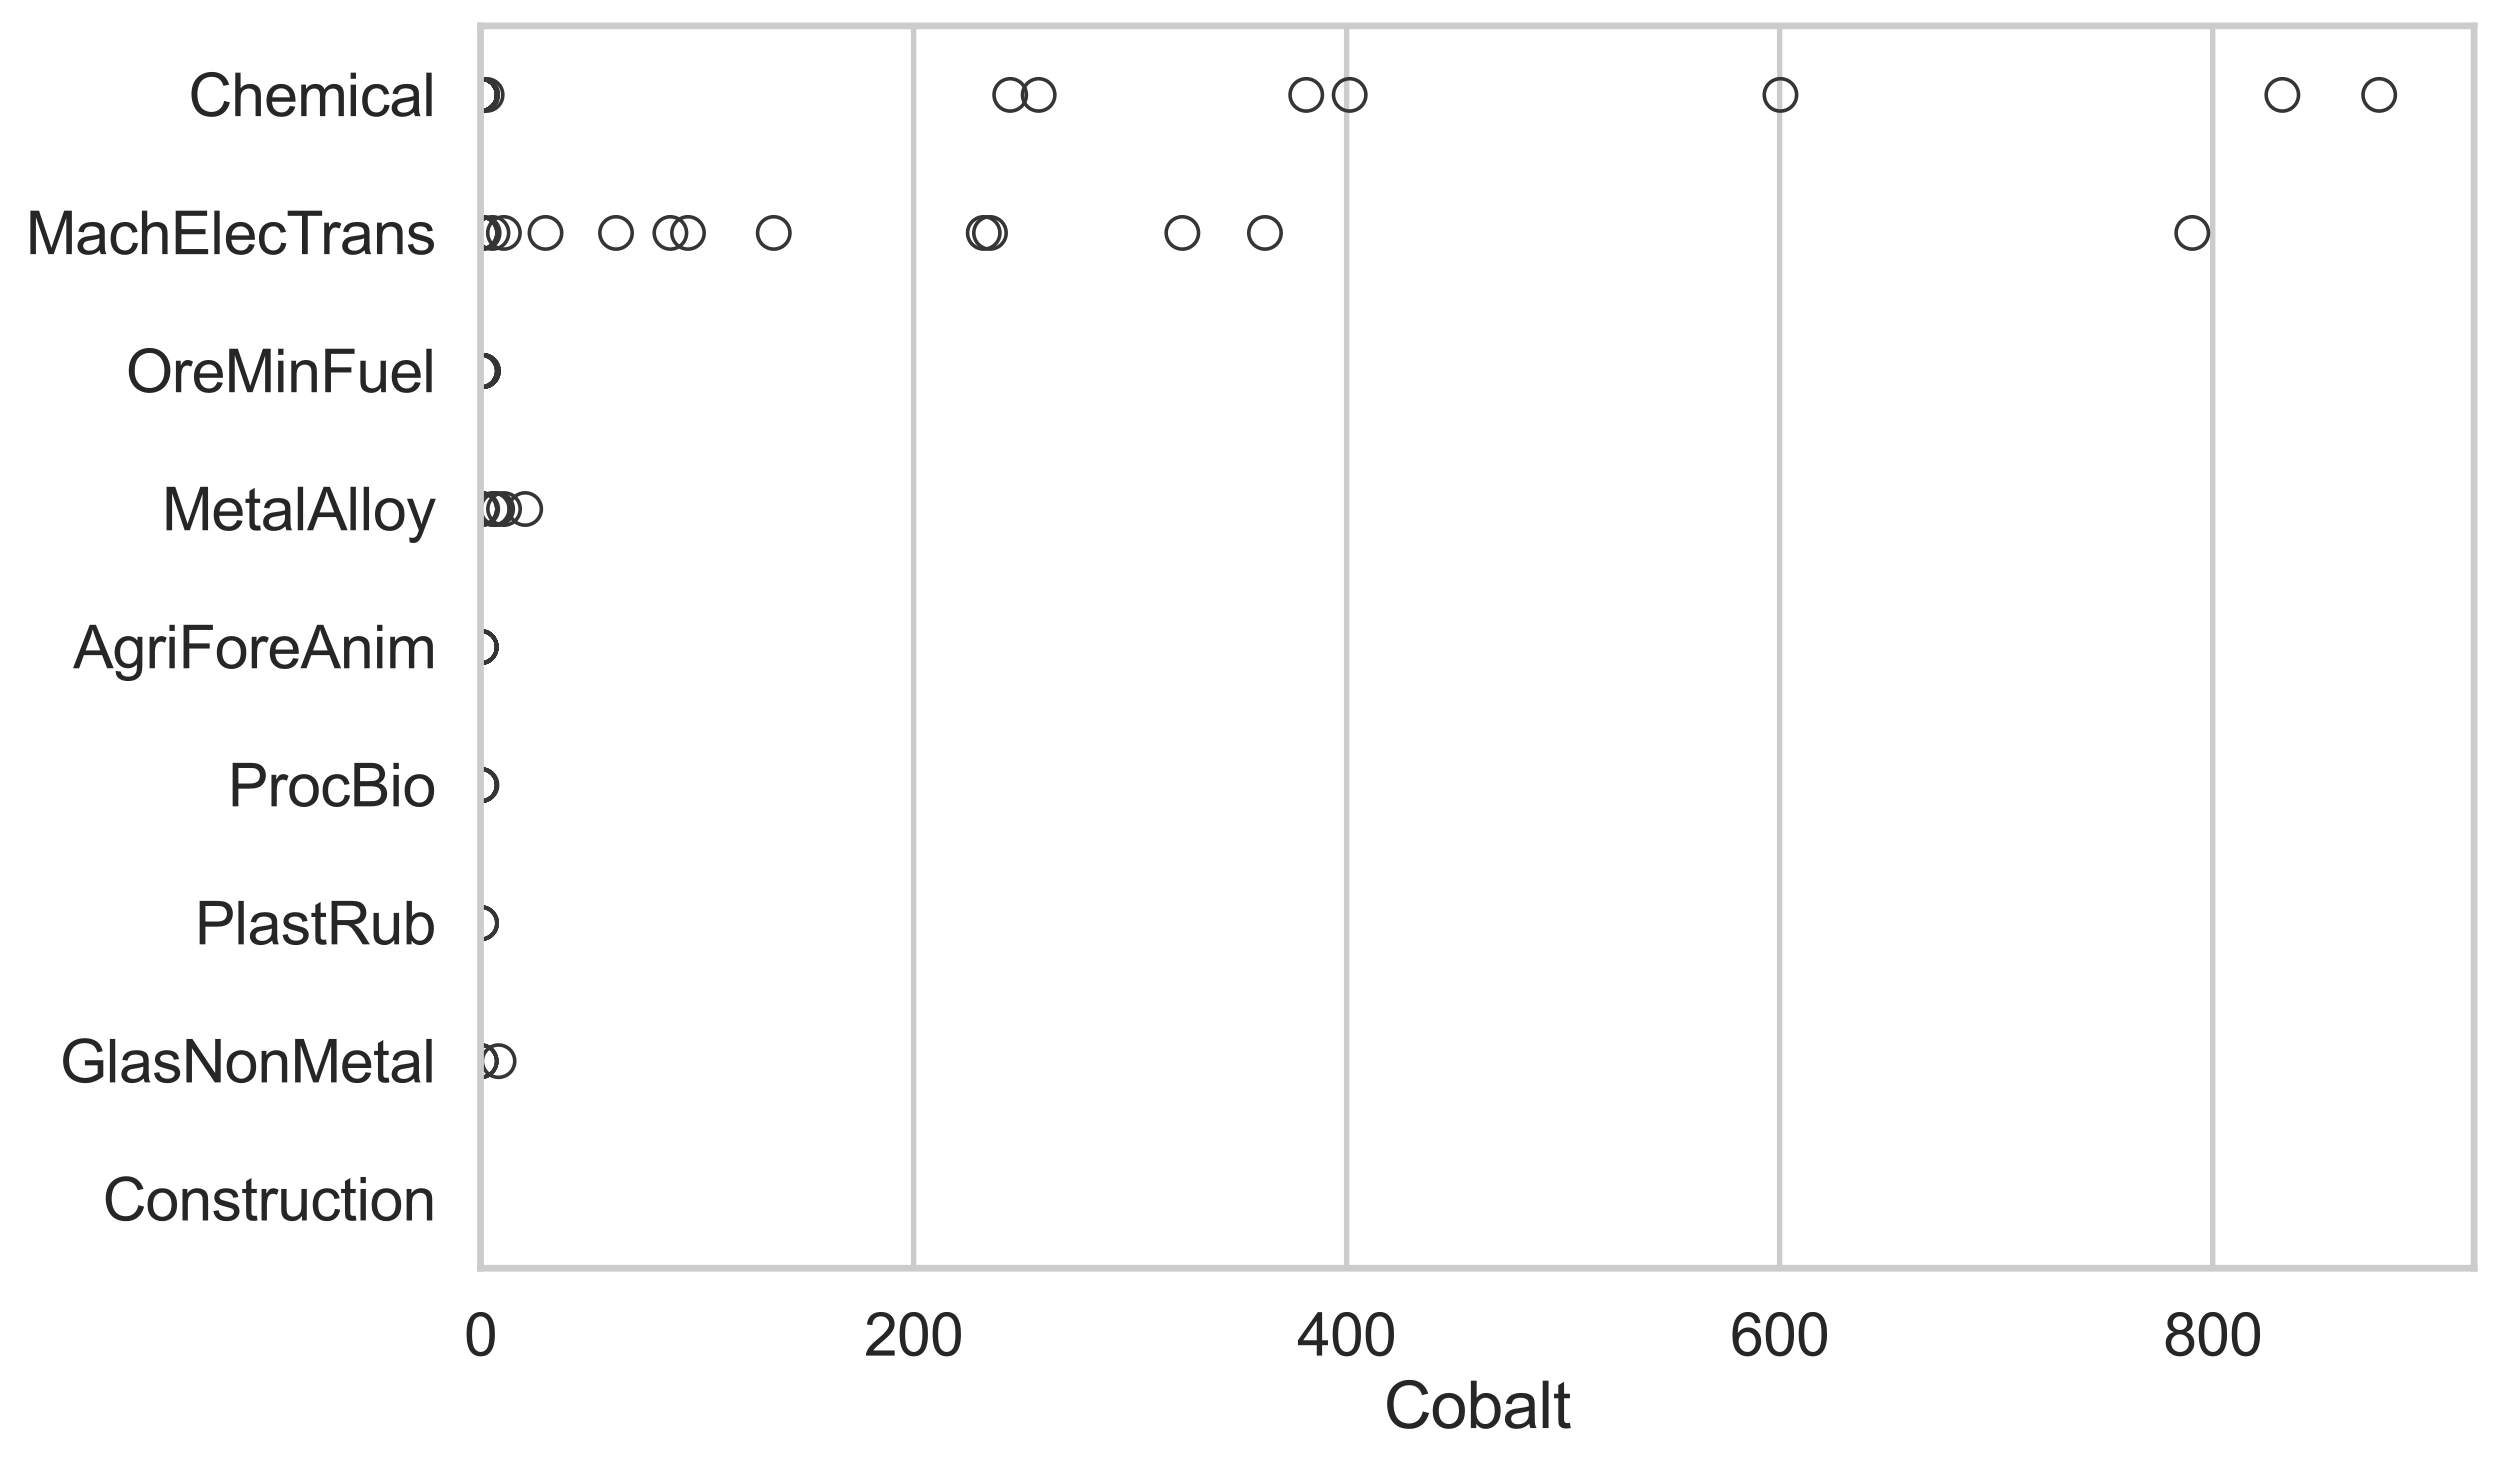 <?xml version="1.0" encoding="utf-8" standalone="no"?>
<!DOCTYPE svg PUBLIC "-//W3C//DTD SVG 1.1//EN"
  "http://www.w3.org/Graphics/SVG/1.1/DTD/svg11.dtd">
<svg xmlns:xlink="http://www.w3.org/1999/xlink" width="695.577pt" height="408.111pt" viewBox="0 0 695.577 408.111" xmlns="http://www.w3.org/2000/svg" version="1.1">
 <defs>
  <style type="text/css">*{stroke-linejoin: round; stroke-linecap: butt}</style>
 </defs>
 <g id="figure_1">
  <g id="patch_1">
   <path d="M 0 408.111 
L 695.577 408.111 
L 695.577 0 
L 0 0 
z
" style="fill: #ffffff"/>
  </g>
  <g id="axes_1">
   <g id="patch_2">
    <path d="M 133.697 352.86 
L 688.377 352.86 
L 688.377 7.2 
L 133.697 7.2 
z
" style="fill: #ffffff"/>
   </g>
   <g id="matplotlib.axis_1">
    <g id="xtick_1">
     <g id="line2d_1">
      <path d="M 133.697 352.86 
L 133.697 7.2 
" clip-path="url(#p682454536f)" style="fill: none; stroke: #cccccc; stroke-width: 1.5; stroke-linecap: round"/>
     </g>
     <g id="text_1">
      <!-- 0 -->
      <g style="fill: #262626" transform="translate(129.109 377.17) scale(0.165 -0.165)">
       <defs>
        <path id="ArialMT-30" d="M 266 2259 
Q 266 3072 433 3567 
Q 600 4063 929 4331 
Q 1259 4600 1759 4600 
Q 2128 4600 2406 4451 
Q 2684 4303 2865 4023 
Q 3047 3744 3150 3342 
Q 3253 2941 3253 2259 
Q 3253 1453 3087 958 
Q 2922 463 2592 192 
Q 2263 -78 1759 -78 
Q 1097 -78 719 397 
Q 266 969 266 2259 
z
M 844 2259 
Q 844 1131 1108 757 
Q 1372 384 1759 384 
Q 2147 384 2411 759 
Q 2675 1134 2675 2259 
Q 2675 3391 2411 3762 
Q 2147 4134 1753 4134 
Q 1366 4134 1134 3806 
Q 844 3388 844 2259 
z
" transform="scale(0.016)"/>
       </defs>
       <use xlink:href="#ArialMT-30"/>
      </g>
     </g>
    </g>
    <g id="xtick_2">
     <g id="line2d_2">
      <path d="M 254.183 352.86 
L 254.183 7.2 
" clip-path="url(#p682454536f)" style="fill: none; stroke: #cccccc; stroke-width: 1.5; stroke-linecap: round"/>
     </g>
     <g id="text_2">
      <!-- 200 -->
      <g style="fill: #262626" transform="translate(240.42 377.17) scale(0.165 -0.165)">
       <defs>
        <path id="ArialMT-32" d="M 3222 541 
L 3222 0 
L 194 0 
Q 188 203 259 391 
Q 375 700 629 1000 
Q 884 1300 1366 1694 
Q 2113 2306 2375 2664 
Q 2638 3022 2638 3341 
Q 2638 3675 2398 3904 
Q 2159 4134 1775 4134 
Q 1369 4134 1125 3890 
Q 881 3647 878 3216 
L 300 3275 
Q 359 3922 746 4261 
Q 1134 4600 1788 4600 
Q 2447 4600 2831 4234 
Q 3216 3869 3216 3328 
Q 3216 3053 3103 2787 
Q 2991 2522 2730 2228 
Q 2469 1934 1863 1422 
Q 1356 997 1212 845 
Q 1069 694 975 541 
L 3222 541 
z
" transform="scale(0.016)"/>
       </defs>
       <use xlink:href="#ArialMT-32"/>
       <use xlink:href="#ArialMT-30" transform="translate(55.615 0)"/>
       <use xlink:href="#ArialMT-30" transform="translate(111.23 0)"/>
      </g>
     </g>
    </g>
    <g id="xtick_3">
     <g id="line2d_3">
      <path d="M 374.669 352.86 
L 374.669 7.2 
" clip-path="url(#p682454536f)" style="fill: none; stroke: #cccccc; stroke-width: 1.5; stroke-linecap: round"/>
     </g>
     <g id="text_3">
      <!-- 400 -->
      <g style="fill: #262626" transform="translate(360.906 377.17) scale(0.165 -0.165)">
       <defs>
        <path id="ArialMT-34" d="M 2069 0 
L 2069 1097 
L 81 1097 
L 81 1613 
L 2172 4581 
L 2631 4581 
L 2631 1613 
L 3250 1613 
L 3250 1097 
L 2631 1097 
L 2631 0 
L 2069 0 
z
M 2069 1613 
L 2069 3678 
L 634 1613 
L 2069 1613 
z
" transform="scale(0.016)"/>
       </defs>
       <use xlink:href="#ArialMT-34"/>
       <use xlink:href="#ArialMT-30" transform="translate(55.615 0)"/>
       <use xlink:href="#ArialMT-30" transform="translate(111.23 0)"/>
      </g>
     </g>
    </g>
    <g id="xtick_4">
     <g id="line2d_4">
      <path d="M 495.156 352.86 
L 495.156 7.2 
" clip-path="url(#p682454536f)" style="fill: none; stroke: #cccccc; stroke-width: 1.5; stroke-linecap: round"/>
     </g>
     <g id="text_4">
      <!-- 600 -->
      <g style="fill: #262626" transform="translate(481.392 377.17) scale(0.165 -0.165)">
       <defs>
        <path id="ArialMT-36" d="M 3184 3459 
L 2625 3416 
Q 2550 3747 2413 3897 
Q 2184 4138 1850 4138 
Q 1581 4138 1378 3988 
Q 1113 3794 959 3422 
Q 806 3050 800 2363 
Q 1003 2672 1297 2822 
Q 1591 2972 1913 2972 
Q 2475 2972 2870 2558 
Q 3266 2144 3266 1488 
Q 3266 1056 3080 686 
Q 2894 316 2569 119 
Q 2244 -78 1831 -78 
Q 1128 -78 684 439 
Q 241 956 241 2144 
Q 241 3472 731 4075 
Q 1159 4600 1884 4600 
Q 2425 4600 2770 4297 
Q 3116 3994 3184 3459 
z
M 888 1484 
Q 888 1194 1011 928 
Q 1134 663 1356 523 
Q 1578 384 1822 384 
Q 2178 384 2434 671 
Q 2691 959 2691 1453 
Q 2691 1928 2437 2201 
Q 2184 2475 1800 2475 
Q 1419 2475 1153 2201 
Q 888 1928 888 1484 
z
" transform="scale(0.016)"/>
       </defs>
       <use xlink:href="#ArialMT-36"/>
       <use xlink:href="#ArialMT-30" transform="translate(55.615 0)"/>
       <use xlink:href="#ArialMT-30" transform="translate(111.23 0)"/>
      </g>
     </g>
    </g>
    <g id="xtick_5">
     <g id="line2d_5">
      <path d="M 615.642 352.86 
L 615.642 7.2 
" clip-path="url(#p682454536f)" style="fill: none; stroke: #cccccc; stroke-width: 1.5; stroke-linecap: round"/>
     </g>
     <g id="text_5">
      <!-- 800 -->
      <g style="fill: #262626" transform="translate(601.878 377.17) scale(0.165 -0.165)">
       <defs>
        <path id="ArialMT-38" d="M 1131 2484 
Q 781 2613 612 2850 
Q 444 3088 444 3419 
Q 444 3919 803 4259 
Q 1163 4600 1759 4600 
Q 2359 4600 2725 4251 
Q 3091 3903 3091 3403 
Q 3091 3084 2923 2848 
Q 2756 2613 2416 2484 
Q 2838 2347 3058 2040 
Q 3278 1734 3278 1309 
Q 3278 722 2862 322 
Q 2447 -78 1769 -78 
Q 1091 -78 675 323 
Q 259 725 259 1325 
Q 259 1772 486 2073 
Q 713 2375 1131 2484 
z
M 1019 3438 
Q 1019 3113 1228 2906 
Q 1438 2700 1772 2700 
Q 2097 2700 2305 2904 
Q 2513 3109 2513 3406 
Q 2513 3716 2298 3927 
Q 2084 4138 1766 4138 
Q 1444 4138 1231 3931 
Q 1019 3725 1019 3438 
z
M 838 1322 
Q 838 1081 952 856 
Q 1066 631 1291 507 
Q 1516 384 1775 384 
Q 2178 384 2440 643 
Q 2703 903 2703 1303 
Q 2703 1709 2433 1975 
Q 2163 2241 1756 2241 
Q 1359 2241 1098 1978 
Q 838 1716 838 1322 
z
" transform="scale(0.016)"/>
       </defs>
       <use xlink:href="#ArialMT-38"/>
       <use xlink:href="#ArialMT-30" transform="translate(55.615 0)"/>
       <use xlink:href="#ArialMT-30" transform="translate(111.23 0)"/>
      </g>
     </g>
    </g>
    <g id="text_6">
     <!-- Cobalt -->
     <g style="fill: #262626" transform="translate(385.023 397.334) scale(0.18 -0.18)">
      <defs>
       <path id="ArialMT-43" d="M 3763 1606 
L 4369 1453 
Q 4178 706 3683 314 
Q 3188 -78 2472 -78 
Q 1731 -78 1267 223 
Q 803 525 561 1097 
Q 319 1669 319 2325 
Q 319 3041 592 3573 
Q 866 4106 1370 4382 
Q 1875 4659 2481 4659 
Q 3169 4659 3637 4309 
Q 4106 3959 4291 3325 
L 3694 3184 
Q 3534 3684 3231 3912 
Q 2928 4141 2469 4141 
Q 1941 4141 1586 3887 
Q 1231 3634 1087 3207 
Q 944 2781 944 2328 
Q 944 1744 1114 1308 
Q 1284 872 1643 656 
Q 2003 441 2422 441 
Q 2931 441 3284 734 
Q 3638 1028 3763 1606 
z
" transform="scale(0.016)"/>
       <path id="ArialMT-6f" d="M 213 1659 
Q 213 2581 725 3025 
Q 1153 3394 1769 3394 
Q 2453 3394 2887 2945 
Q 3322 2497 3322 1706 
Q 3322 1066 3130 698 
Q 2938 331 2570 128 
Q 2203 -75 1769 -75 
Q 1072 -75 642 372 
Q 213 819 213 1659 
z
M 791 1659 
Q 791 1022 1069 705 
Q 1347 388 1769 388 
Q 2188 388 2466 706 
Q 2744 1025 2744 1678 
Q 2744 2294 2464 2611 
Q 2184 2928 1769 2928 
Q 1347 2928 1069 2612 
Q 791 2297 791 1659 
z
" transform="scale(0.016)"/>
       <path id="ArialMT-62" d="M 941 0 
L 419 0 
L 419 4581 
L 981 4581 
L 981 2947 
Q 1338 3394 1891 3394 
Q 2197 3394 2470 3270 
Q 2744 3147 2920 2923 
Q 3097 2700 3197 2384 
Q 3297 2069 3297 1709 
Q 3297 856 2875 390 
Q 2453 -75 1863 -75 
Q 1275 -75 941 416 
L 941 0 
z
M 934 1684 
Q 934 1088 1097 822 
Q 1363 388 1816 388 
Q 2184 388 2453 708 
Q 2722 1028 2722 1663 
Q 2722 2313 2464 2622 
Q 2206 2931 1841 2931 
Q 1472 2931 1203 2611 
Q 934 2291 934 1684 
z
" transform="scale(0.016)"/>
       <path id="ArialMT-61" d="M 2588 409 
Q 2275 144 1986 34 
Q 1697 -75 1366 -75 
Q 819 -75 525 192 
Q 231 459 231 875 
Q 231 1119 342 1320 
Q 453 1522 633 1644 
Q 813 1766 1038 1828 
Q 1203 1872 1538 1913 
Q 2219 1994 2541 2106 
Q 2544 2222 2544 2253 
Q 2544 2597 2384 2738 
Q 2169 2928 1744 2928 
Q 1347 2928 1158 2789 
Q 969 2650 878 2297 
L 328 2372 
Q 403 2725 575 2942 
Q 747 3159 1072 3276 
Q 1397 3394 1825 3394 
Q 2250 3394 2515 3294 
Q 2781 3194 2906 3042 
Q 3031 2891 3081 2659 
Q 3109 2516 3109 2141 
L 3109 1391 
Q 3109 606 3145 398 
Q 3181 191 3288 0 
L 2700 0 
Q 2613 175 2588 409 
z
M 2541 1666 
Q 2234 1541 1622 1453 
Q 1275 1403 1131 1340 
Q 988 1278 909 1158 
Q 831 1038 831 891 
Q 831 666 1001 516 
Q 1172 366 1500 366 
Q 1825 366 2078 508 
Q 2331 650 2450 897 
Q 2541 1088 2541 1459 
L 2541 1666 
z
" transform="scale(0.016)"/>
       <path id="ArialMT-6c" d="M 409 0 
L 409 4581 
L 972 4581 
L 972 0 
L 409 0 
z
" transform="scale(0.016)"/>
       <path id="ArialMT-74" d="M 1650 503 
L 1731 6 
Q 1494 -44 1306 -44 
Q 1000 -44 831 53 
Q 663 150 594 308 
Q 525 466 525 972 
L 525 2881 
L 113 2881 
L 113 3319 
L 525 3319 
L 525 4141 
L 1084 4478 
L 1084 3319 
L 1650 3319 
L 1650 2881 
L 1084 2881 
L 1084 941 
Q 1084 700 1114 631 
Q 1144 563 1211 522 
Q 1278 481 1403 481 
Q 1497 481 1650 503 
z
" transform="scale(0.016)"/>
      </defs>
      <use xlink:href="#ArialMT-43"/>
      <use xlink:href="#ArialMT-6f" transform="translate(72.217 0)"/>
      <use xlink:href="#ArialMT-62" transform="translate(127.832 0)"/>
      <use xlink:href="#ArialMT-61" transform="translate(183.447 0)"/>
      <use xlink:href="#ArialMT-6c" transform="translate(239.062 0)"/>
      <use xlink:href="#ArialMT-74" transform="translate(261.279 0)"/>
     </g>
    </g>
   </g>
   <g id="matplotlib.axis_2">
    <g id="ytick_1">
     <g id="text_7">
      <!-- Chemical -->
      <g style="fill: #262626" transform="translate(52.428 32.309) scale(0.165 -0.165)">
       <defs>
        <path id="ArialMT-68" d="M 422 0 
L 422 4581 
L 984 4581 
L 984 2938 
Q 1378 3394 1978 3394 
Q 2347 3394 2619 3248 
Q 2891 3103 3008 2847 
Q 3125 2591 3125 2103 
L 3125 0 
L 2563 0 
L 2563 2103 
Q 2563 2525 2380 2717 
Q 2197 2909 1863 2909 
Q 1613 2909 1392 2779 
Q 1172 2650 1078 2428 
Q 984 2206 984 1816 
L 984 0 
L 422 0 
z
" transform="scale(0.016)"/>
        <path id="ArialMT-65" d="M 2694 1069 
L 3275 997 
Q 3138 488 2766 206 
Q 2394 -75 1816 -75 
Q 1088 -75 661 373 
Q 234 822 234 1631 
Q 234 2469 665 2931 
Q 1097 3394 1784 3394 
Q 2450 3394 2872 2941 
Q 3294 2488 3294 1666 
Q 3294 1616 3291 1516 
L 816 1516 
Q 847 969 1125 678 
Q 1403 388 1819 388 
Q 2128 388 2347 550 
Q 2566 713 2694 1069 
z
M 847 1978 
L 2700 1978 
Q 2663 2397 2488 2606 
Q 2219 2931 1791 2931 
Q 1403 2931 1139 2672 
Q 875 2413 847 1978 
z
" transform="scale(0.016)"/>
        <path id="ArialMT-6d" d="M 422 0 
L 422 3319 
L 925 3319 
L 925 2853 
Q 1081 3097 1340 3245 
Q 1600 3394 1931 3394 
Q 2300 3394 2536 3241 
Q 2772 3088 2869 2813 
Q 3263 3394 3894 3394 
Q 4388 3394 4653 3120 
Q 4919 2847 4919 2278 
L 4919 0 
L 4359 0 
L 4359 2091 
Q 4359 2428 4304 2576 
Q 4250 2725 4106 2815 
Q 3963 2906 3769 2906 
Q 3419 2906 3187 2673 
Q 2956 2441 2956 1928 
L 2956 0 
L 2394 0 
L 2394 2156 
Q 2394 2531 2256 2718 
Q 2119 2906 1806 2906 
Q 1569 2906 1367 2781 
Q 1166 2656 1075 2415 
Q 984 2175 984 1722 
L 984 0 
L 422 0 
z
" transform="scale(0.016)"/>
        <path id="ArialMT-69" d="M 425 3934 
L 425 4581 
L 988 4581 
L 988 3934 
L 425 3934 
z
M 425 0 
L 425 3319 
L 988 3319 
L 988 0 
L 425 0 
z
" transform="scale(0.016)"/>
        <path id="ArialMT-63" d="M 2588 1216 
L 3141 1144 
Q 3050 572 2676 248 
Q 2303 -75 1759 -75 
Q 1078 -75 664 370 
Q 250 816 250 1647 
Q 250 2184 428 2587 
Q 606 2991 970 3192 
Q 1334 3394 1763 3394 
Q 2303 3394 2647 3120 
Q 2991 2847 3088 2344 
L 2541 2259 
Q 2463 2594 2264 2762 
Q 2066 2931 1784 2931 
Q 1359 2931 1093 2626 
Q 828 2322 828 1663 
Q 828 994 1084 691 
Q 1341 388 1753 388 
Q 2084 388 2306 591 
Q 2528 794 2588 1216 
z
" transform="scale(0.016)"/>
       </defs>
       <use xlink:href="#ArialMT-43"/>
       <use xlink:href="#ArialMT-68" transform="translate(72.217 0)"/>
       <use xlink:href="#ArialMT-65" transform="translate(127.832 0)"/>
       <use xlink:href="#ArialMT-6d" transform="translate(183.447 0)"/>
       <use xlink:href="#ArialMT-69" transform="translate(266.748 0)"/>
       <use xlink:href="#ArialMT-63" transform="translate(288.965 0)"/>
       <use xlink:href="#ArialMT-61" transform="translate(338.965 0)"/>
       <use xlink:href="#ArialMT-6c" transform="translate(394.58 0)"/>
      </g>
     </g>
    </g>
    <g id="ytick_2">
     <g id="text_8">
      <!-- MachElecTrans -->
      <g style="fill: #262626" transform="translate(7.2 70.715) scale(0.165 -0.165)">
       <defs>
        <path id="ArialMT-4d" d="M 475 0 
L 475 4581 
L 1388 4581 
L 2472 1338 
Q 2622 884 2691 659 
Q 2769 909 2934 1394 
L 4031 4581 
L 4847 4581 
L 4847 0 
L 4263 0 
L 4263 3834 
L 2931 0 
L 2384 0 
L 1059 3900 
L 1059 0 
L 475 0 
z
" transform="scale(0.016)"/>
        <path id="ArialMT-45" d="M 506 0 
L 506 4581 
L 3819 4581 
L 3819 4041 
L 1113 4041 
L 1113 2638 
L 3647 2638 
L 3647 2100 
L 1113 2100 
L 1113 541 
L 3925 541 
L 3925 0 
L 506 0 
z
" transform="scale(0.016)"/>
        <path id="ArialMT-54" d="M 1659 0 
L 1659 4041 
L 150 4041 
L 150 4581 
L 3781 4581 
L 3781 4041 
L 2266 4041 
L 2266 0 
L 1659 0 
z
" transform="scale(0.016)"/>
        <path id="ArialMT-72" d="M 416 0 
L 416 3319 
L 922 3319 
L 922 2816 
Q 1116 3169 1280 3281 
Q 1444 3394 1641 3394 
Q 1925 3394 2219 3213 
L 2025 2691 
Q 1819 2813 1613 2813 
Q 1428 2813 1281 2702 
Q 1134 2591 1072 2394 
Q 978 2094 978 1738 
L 978 0 
L 416 0 
z
" transform="scale(0.016)"/>
        <path id="ArialMT-6e" d="M 422 0 
L 422 3319 
L 928 3319 
L 928 2847 
Q 1294 3394 1984 3394 
Q 2284 3394 2536 3286 
Q 2788 3178 2913 3003 
Q 3038 2828 3088 2588 
Q 3119 2431 3119 2041 
L 3119 0 
L 2556 0 
L 2556 2019 
Q 2556 2363 2490 2533 
Q 2425 2703 2258 2804 
Q 2091 2906 1866 2906 
Q 1506 2906 1245 2678 
Q 984 2450 984 1813 
L 984 0 
L 422 0 
z
" transform="scale(0.016)"/>
        <path id="ArialMT-73" d="M 197 991 
L 753 1078 
Q 800 744 1014 566 
Q 1228 388 1613 388 
Q 2000 388 2187 545 
Q 2375 703 2375 916 
Q 2375 1106 2209 1216 
Q 2094 1291 1634 1406 
Q 1016 1563 777 1677 
Q 538 1791 414 1992 
Q 291 2194 291 2438 
Q 291 2659 392 2848 
Q 494 3038 669 3163 
Q 800 3259 1026 3326 
Q 1253 3394 1513 3394 
Q 1903 3394 2198 3281 
Q 2494 3169 2634 2976 
Q 2775 2784 2828 2463 
L 2278 2388 
Q 2241 2644 2061 2787 
Q 1881 2931 1553 2931 
Q 1166 2931 1000 2803 
Q 834 2675 834 2503 
Q 834 2394 903 2306 
Q 972 2216 1119 2156 
Q 1203 2125 1616 2013 
Q 2213 1853 2448 1751 
Q 2684 1650 2818 1456 
Q 2953 1263 2953 975 
Q 2953 694 2789 445 
Q 2625 197 2315 61 
Q 2006 -75 1616 -75 
Q 969 -75 630 194 
Q 291 463 197 991 
z
" transform="scale(0.016)"/>
       </defs>
       <use xlink:href="#ArialMT-4d"/>
       <use xlink:href="#ArialMT-61" transform="translate(83.301 0)"/>
       <use xlink:href="#ArialMT-63" transform="translate(138.916 0)"/>
       <use xlink:href="#ArialMT-68" transform="translate(188.916 0)"/>
       <use xlink:href="#ArialMT-45" transform="translate(244.531 0)"/>
       <use xlink:href="#ArialMT-6c" transform="translate(311.23 0)"/>
       <use xlink:href="#ArialMT-65" transform="translate(333.447 0)"/>
       <use xlink:href="#ArialMT-63" transform="translate(389.062 0)"/>
       <use xlink:href="#ArialMT-54" transform="translate(439.062 0)"/>
       <use xlink:href="#ArialMT-72" transform="translate(496.396 0)"/>
       <use xlink:href="#ArialMT-61" transform="translate(529.697 0)"/>
       <use xlink:href="#ArialMT-6e" transform="translate(585.312 0)"/>
       <use xlink:href="#ArialMT-73" transform="translate(640.928 0)"/>
      </g>
     </g>
    </g>
    <g id="ytick_3">
     <g id="text_9">
      <!-- OreMinFuel -->
      <g style="fill: #262626" transform="translate(35.013 109.122) scale(0.165 -0.165)">
       <defs>
        <path id="ArialMT-4f" d="M 309 2231 
Q 309 3372 921 4017 
Q 1534 4663 2503 4663 
Q 3138 4663 3647 4359 
Q 4156 4056 4423 3514 
Q 4691 2972 4691 2284 
Q 4691 1588 4409 1038 
Q 4128 488 3612 205 
Q 3097 -78 2500 -78 
Q 1853 -78 1343 234 
Q 834 547 571 1087 
Q 309 1628 309 2231 
z
M 934 2222 
Q 934 1394 1379 917 
Q 1825 441 2497 441 
Q 3181 441 3623 922 
Q 4066 1403 4066 2288 
Q 4066 2847 3877 3264 
Q 3688 3681 3323 3911 
Q 2959 4141 2506 4141 
Q 1863 4141 1398 3698 
Q 934 3256 934 2222 
z
" transform="scale(0.016)"/>
        <path id="ArialMT-46" d="M 525 0 
L 525 4581 
L 3616 4581 
L 3616 4041 
L 1131 4041 
L 1131 2622 
L 3281 2622 
L 3281 2081 
L 1131 2081 
L 1131 0 
L 525 0 
z
" transform="scale(0.016)"/>
        <path id="ArialMT-75" d="M 2597 0 
L 2597 488 
Q 2209 -75 1544 -75 
Q 1250 -75 995 37 
Q 741 150 617 320 
Q 494 491 444 738 
Q 409 903 409 1263 
L 409 3319 
L 972 3319 
L 972 1478 
Q 972 1038 1006 884 
Q 1059 663 1231 536 
Q 1403 409 1656 409 
Q 1909 409 2131 539 
Q 2353 669 2445 892 
Q 2538 1116 2538 1541 
L 2538 3319 
L 3100 3319 
L 3100 0 
L 2597 0 
z
" transform="scale(0.016)"/>
       </defs>
       <use xlink:href="#ArialMT-4f"/>
       <use xlink:href="#ArialMT-72" transform="translate(77.783 0)"/>
       <use xlink:href="#ArialMT-65" transform="translate(111.084 0)"/>
       <use xlink:href="#ArialMT-4d" transform="translate(166.699 0)"/>
       <use xlink:href="#ArialMT-69" transform="translate(250 0)"/>
       <use xlink:href="#ArialMT-6e" transform="translate(272.217 0)"/>
       <use xlink:href="#ArialMT-46" transform="translate(327.832 0)"/>
       <use xlink:href="#ArialMT-75" transform="translate(388.916 0)"/>
       <use xlink:href="#ArialMT-65" transform="translate(444.531 0)"/>
       <use xlink:href="#ArialMT-6c" transform="translate(500.146 0)"/>
      </g>
     </g>
    </g>
    <g id="ytick_4">
     <g id="text_10">
      <!-- MetalAlloy -->
      <g style="fill: #262626" transform="translate(45.088 147.529) scale(0.165 -0.165)">
       <defs>
        <path id="ArialMT-41" d="M -9 0 
L 1750 4581 
L 2403 4581 
L 4278 0 
L 3588 0 
L 3053 1388 
L 1138 1388 
L 634 0 
L -9 0 
z
M 1313 1881 
L 2866 1881 
L 2388 3150 
Q 2169 3728 2063 4100 
Q 1975 3659 1816 3225 
L 1313 1881 
z
" transform="scale(0.016)"/>
        <path id="ArialMT-79" d="M 397 -1278 
L 334 -750 
Q 519 -800 656 -800 
Q 844 -800 956 -737 
Q 1069 -675 1141 -563 
Q 1194 -478 1313 -144 
Q 1328 -97 1363 -6 
L 103 3319 
L 709 3319 
L 1400 1397 
Q 1534 1031 1641 628 
Q 1738 1016 1872 1384 
L 2581 3319 
L 3144 3319 
L 1881 -56 
Q 1678 -603 1566 -809 
Q 1416 -1088 1222 -1217 
Q 1028 -1347 759 -1347 
Q 597 -1347 397 -1278 
z
" transform="scale(0.016)"/>
       </defs>
       <use xlink:href="#ArialMT-4d"/>
       <use xlink:href="#ArialMT-65" transform="translate(83.301 0)"/>
       <use xlink:href="#ArialMT-74" transform="translate(138.916 0)"/>
       <use xlink:href="#ArialMT-61" transform="translate(166.699 0)"/>
       <use xlink:href="#ArialMT-6c" transform="translate(222.314 0)"/>
       <use xlink:href="#ArialMT-41" transform="translate(244.531 0)"/>
       <use xlink:href="#ArialMT-6c" transform="translate(311.23 0)"/>
       <use xlink:href="#ArialMT-6c" transform="translate(333.447 0)"/>
       <use xlink:href="#ArialMT-6f" transform="translate(355.664 0)"/>
       <use xlink:href="#ArialMT-79" transform="translate(411.279 0)"/>
      </g>
     </g>
    </g>
    <g id="ytick_5">
     <g id="text_11">
      <!-- AgriForeAnim -->
      <g style="fill: #262626" transform="translate(20.341 185.935) scale(0.165 -0.165)">
       <defs>
        <path id="ArialMT-67" d="M 319 -275 
L 866 -356 
Q 900 -609 1056 -725 
Q 1266 -881 1628 -881 
Q 2019 -881 2231 -725 
Q 2444 -569 2519 -288 
Q 2563 -116 2559 434 
Q 2191 0 1641 0 
Q 956 0 581 494 
Q 206 988 206 1678 
Q 206 2153 378 2554 
Q 550 2956 876 3175 
Q 1203 3394 1644 3394 
Q 2231 3394 2613 2919 
L 2613 3319 
L 3131 3319 
L 3131 450 
Q 3131 -325 2973 -648 
Q 2816 -972 2473 -1159 
Q 2131 -1347 1631 -1347 
Q 1038 -1347 672 -1080 
Q 306 -813 319 -275 
z
M 784 1719 
Q 784 1066 1043 766 
Q 1303 466 1694 466 
Q 2081 466 2343 764 
Q 2606 1063 2606 1700 
Q 2606 2309 2336 2618 
Q 2066 2928 1684 2928 
Q 1309 2928 1046 2623 
Q 784 2319 784 1719 
z
" transform="scale(0.016)"/>
       </defs>
       <use xlink:href="#ArialMT-41"/>
       <use xlink:href="#ArialMT-67" transform="translate(66.699 0)"/>
       <use xlink:href="#ArialMT-72" transform="translate(122.314 0)"/>
       <use xlink:href="#ArialMT-69" transform="translate(155.615 0)"/>
       <use xlink:href="#ArialMT-46" transform="translate(177.832 0)"/>
       <use xlink:href="#ArialMT-6f" transform="translate(238.916 0)"/>
       <use xlink:href="#ArialMT-72" transform="translate(294.531 0)"/>
       <use xlink:href="#ArialMT-65" transform="translate(327.832 0)"/>
       <use xlink:href="#ArialMT-41" transform="translate(383.447 0)"/>
       <use xlink:href="#ArialMT-6e" transform="translate(450.146 0)"/>
       <use xlink:href="#ArialMT-69" transform="translate(505.762 0)"/>
       <use xlink:href="#ArialMT-6d" transform="translate(527.979 0)"/>
      </g>
     </g>
    </g>
    <g id="ytick_6">
     <g id="text_12">
      <!-- ProcBio -->
      <g style="fill: #262626" transform="translate(63.424 224.342) scale(0.165 -0.165)">
       <defs>
        <path id="ArialMT-50" d="M 494 0 
L 494 4581 
L 2222 4581 
Q 2678 4581 2919 4538 
Q 3256 4481 3484 4323 
Q 3713 4166 3852 3881 
Q 3991 3597 3991 3256 
Q 3991 2672 3619 2267 
Q 3247 1863 2275 1863 
L 1100 1863 
L 1100 0 
L 494 0 
z
M 1100 2403 
L 2284 2403 
Q 2872 2403 3119 2622 
Q 3366 2841 3366 3238 
Q 3366 3525 3220 3729 
Q 3075 3934 2838 4000 
Q 2684 4041 2272 4041 
L 1100 4041 
L 1100 2403 
z
" transform="scale(0.016)"/>
        <path id="ArialMT-42" d="M 469 0 
L 469 4581 
L 2188 4581 
Q 2713 4581 3030 4442 
Q 3347 4303 3526 4014 
Q 3706 3725 3706 3409 
Q 3706 3116 3547 2856 
Q 3388 2597 3066 2438 
Q 3481 2316 3704 2022 
Q 3928 1728 3928 1328 
Q 3928 1006 3792 729 
Q 3656 453 3456 303 
Q 3256 153 2954 76 
Q 2653 0 2216 0 
L 469 0 
z
M 1075 2656 
L 2066 2656 
Q 2469 2656 2644 2709 
Q 2875 2778 2992 2937 
Q 3109 3097 3109 3338 
Q 3109 3566 3000 3739 
Q 2891 3913 2687 3977 
Q 2484 4041 1991 4041 
L 1075 4041 
L 1075 2656 
z
M 1075 541 
L 2216 541 
Q 2509 541 2628 563 
Q 2838 600 2978 687 
Q 3119 775 3209 942 
Q 3300 1109 3300 1328 
Q 3300 1584 3169 1773 
Q 3038 1963 2805 2039 
Q 2572 2116 2134 2116 
L 1075 2116 
L 1075 541 
z
" transform="scale(0.016)"/>
       </defs>
       <use xlink:href="#ArialMT-50"/>
       <use xlink:href="#ArialMT-72" transform="translate(66.699 0)"/>
       <use xlink:href="#ArialMT-6f" transform="translate(100 0)"/>
       <use xlink:href="#ArialMT-63" transform="translate(155.615 0)"/>
       <use xlink:href="#ArialMT-42" transform="translate(205.615 0)"/>
       <use xlink:href="#ArialMT-69" transform="translate(272.314 0)"/>
       <use xlink:href="#ArialMT-6f" transform="translate(294.531 0)"/>
      </g>
     </g>
    </g>
    <g id="ytick_7">
     <g id="text_13">
      <!-- PlastRub -->
      <g style="fill: #262626" transform="translate(54.248 262.749) scale(0.165 -0.165)">
       <defs>
        <path id="ArialMT-52" d="M 503 0 
L 503 4581 
L 2534 4581 
Q 3147 4581 3465 4457 
Q 3784 4334 3975 4021 
Q 4166 3709 4166 3331 
Q 4166 2844 3850 2509 
Q 3534 2175 2875 2084 
Q 3116 1969 3241 1856 
Q 3506 1613 3744 1247 
L 4541 0 
L 3778 0 
L 3172 953 
Q 2906 1366 2734 1584 
Q 2563 1803 2427 1890 
Q 2291 1978 2150 2013 
Q 2047 2034 1813 2034 
L 1109 2034 
L 1109 0 
L 503 0 
z
M 1109 2559 
L 2413 2559 
Q 2828 2559 3062 2645 
Q 3297 2731 3419 2920 
Q 3541 3109 3541 3331 
Q 3541 3656 3305 3865 
Q 3069 4075 2559 4075 
L 1109 4075 
L 1109 2559 
z
" transform="scale(0.016)"/>
       </defs>
       <use xlink:href="#ArialMT-50"/>
       <use xlink:href="#ArialMT-6c" transform="translate(66.699 0)"/>
       <use xlink:href="#ArialMT-61" transform="translate(88.916 0)"/>
       <use xlink:href="#ArialMT-73" transform="translate(144.531 0)"/>
       <use xlink:href="#ArialMT-74" transform="translate(194.531 0)"/>
       <use xlink:href="#ArialMT-52" transform="translate(222.314 0)"/>
       <use xlink:href="#ArialMT-75" transform="translate(294.531 0)"/>
       <use xlink:href="#ArialMT-62" transform="translate(350.146 0)"/>
      </g>
     </g>
    </g>
    <g id="ytick_8">
     <g id="text_14">
      <!-- GlasNonMetal -->
      <g style="fill: #262626" transform="translate(16.659 301.155) scale(0.165 -0.165)">
       <defs>
        <path id="ArialMT-47" d="M 2638 1797 
L 2638 2334 
L 4578 2338 
L 4578 638 
Q 4131 281 3656 101 
Q 3181 -78 2681 -78 
Q 2006 -78 1454 211 
Q 903 500 622 1047 
Q 341 1594 341 2269 
Q 341 2938 620 3517 
Q 900 4097 1425 4378 
Q 1950 4659 2634 4659 
Q 3131 4659 3532 4498 
Q 3934 4338 4162 4050 
Q 4391 3763 4509 3300 
L 3963 3150 
Q 3859 3500 3706 3700 
Q 3553 3900 3268 4020 
Q 2984 4141 2638 4141 
Q 2222 4141 1919 4014 
Q 1616 3888 1430 3681 
Q 1244 3475 1141 3228 
Q 966 2803 966 2306 
Q 966 1694 1177 1281 
Q 1388 869 1791 669 
Q 2194 469 2647 469 
Q 3041 469 3416 620 
Q 3791 772 3984 944 
L 3984 1797 
L 2638 1797 
z
" transform="scale(0.016)"/>
        <path id="ArialMT-4e" d="M 488 0 
L 488 4581 
L 1109 4581 
L 3516 984 
L 3516 4581 
L 4097 4581 
L 4097 0 
L 3475 0 
L 1069 3600 
L 1069 0 
L 488 0 
z
" transform="scale(0.016)"/>
       </defs>
       <use xlink:href="#ArialMT-47"/>
       <use xlink:href="#ArialMT-6c" transform="translate(77.783 0)"/>
       <use xlink:href="#ArialMT-61" transform="translate(100 0)"/>
       <use xlink:href="#ArialMT-73" transform="translate(155.615 0)"/>
       <use xlink:href="#ArialMT-4e" transform="translate(205.615 0)"/>
       <use xlink:href="#ArialMT-6f" transform="translate(277.832 0)"/>
       <use xlink:href="#ArialMT-6e" transform="translate(333.447 0)"/>
       <use xlink:href="#ArialMT-4d" transform="translate(389.062 0)"/>
       <use xlink:href="#ArialMT-65" transform="translate(472.363 0)"/>
       <use xlink:href="#ArialMT-74" transform="translate(527.979 0)"/>
       <use xlink:href="#ArialMT-61" transform="translate(555.762 0)"/>
       <use xlink:href="#ArialMT-6c" transform="translate(611.377 0)"/>
      </g>
     </g>
    </g>
    <g id="ytick_9">
     <g id="text_15">
      <!-- Construction -->
      <g style="fill: #262626" transform="translate(28.575 339.562) scale(0.165 -0.165)">
       <use xlink:href="#ArialMT-43"/>
       <use xlink:href="#ArialMT-6f" transform="translate(72.217 0)"/>
       <use xlink:href="#ArialMT-6e" transform="translate(127.832 0)"/>
       <use xlink:href="#ArialMT-73" transform="translate(183.447 0)"/>
       <use xlink:href="#ArialMT-74" transform="translate(233.447 0)"/>
       <use xlink:href="#ArialMT-72" transform="translate(261.23 0)"/>
       <use xlink:href="#ArialMT-75" transform="translate(294.531 0)"/>
       <use xlink:href="#ArialMT-63" transform="translate(350.146 0)"/>
       <use xlink:href="#ArialMT-74" transform="translate(400.146 0)"/>
       <use xlink:href="#ArialMT-69" transform="translate(427.93 0)"/>
       <use xlink:href="#ArialMT-6f" transform="translate(450.146 0)"/>
       <use xlink:href="#ArialMT-6e" transform="translate(505.762 0)"/>
      </g>
     </g>
    </g>
   </g>
   <g id="patch_3">
    <path d="M 133.698 11.041 
L 133.698 41.766 
L 133.7 41.766 
L 133.7 11.041 
L 133.698 11.041 
z
" clip-path="url(#p682454536f)" style="fill: #ca74db; stroke: #353535; stroke-linejoin: miter"/>
   </g>
   <g id="line2d_6">
    <path d="M 133.698 26.403 
L 133.697 26.403 
" clip-path="url(#p682454536f)" style="fill: none; stroke: #353535"/>
   </g>
   <g id="line2d_7">
    <path d="M 133.7 26.403 
L 133.703 26.403 
" clip-path="url(#p682454536f)" style="fill: none; stroke: #353535"/>
   </g>
   <g id="line2d_8">
    <path d="M 133.697 18.722 
L 133.697 34.085 
" clip-path="url(#p682454536f)" style="fill: none; stroke: #353535; stroke-linecap: round"/>
   </g>
   <g id="line2d_9">
    <path d="M 133.703 18.722 
L 133.703 34.085 
" clip-path="url(#p682454536f)" style="fill: none; stroke: #353535; stroke-linecap: round"/>
   </g>
   <g id="line2d_10">
    <defs>
     <path id="m23677cc660" d="M 0 4.5 
C 1.193 4.5 2.338 4.026 3.182 3.182 
C 4.026 2.338 4.5 1.193 4.5 0 
C 4.5 -1.193 4.026 -2.338 3.182 -3.182 
C 2.338 -4.026 1.193 -4.5 0 -4.5 
C -1.193 -4.5 -2.338 -4.026 -3.182 -3.182 
C -4.026 -2.338 -4.5 -1.193 -4.5 0 
C -4.5 1.193 -4.026 2.338 -3.182 3.182 
C -2.338 4.026 -1.193 4.5 0 4.5 
z
" style="stroke: #353535"/>
    </defs>
    <g clip-path="url(#p682454536f)">
     <use xlink:href="#m23677cc660" x="133.706" y="26.403" style="fill-opacity: 0; stroke: #353535"/>
     <use xlink:href="#m23677cc660" x="133.754" y="26.403" style="fill-opacity: 0; stroke: #353535"/>
     <use xlink:href="#m23677cc660" x="133.77" y="26.403" style="fill-opacity: 0; stroke: #353535"/>
     <use xlink:href="#m23677cc660" x="133.731" y="26.403" style="fill-opacity: 0; stroke: #353535"/>
     <use xlink:href="#m23677cc660" x="375.526" y="26.403" style="fill-opacity: 0; stroke: #353535"/>
     <use xlink:href="#m23677cc660" x="133.704" y="26.403" style="fill-opacity: 0; stroke: #353535"/>
     <use xlink:href="#m23677cc660" x="133.709" y="26.403" style="fill-opacity: 0; stroke: #353535"/>
     <use xlink:href="#m23677cc660" x="133.705" y="26.403" style="fill-opacity: 0; stroke: #353535"/>
     <use xlink:href="#m23677cc660" x="133.705" y="26.403" style="fill-opacity: 0; stroke: #353535"/>
     <use xlink:href="#m23677cc660" x="133.73" y="26.403" style="fill-opacity: 0; stroke: #353535"/>
     <use xlink:href="#m23677cc660" x="288.991" y="26.403" style="fill-opacity: 0; stroke: #353535"/>
     <use xlink:href="#m23677cc660" x="133.705" y="26.403" style="fill-opacity: 0; stroke: #353535"/>
     <use xlink:href="#m23677cc660" x="133.704" y="26.403" style="fill-opacity: 0; stroke: #353535"/>
     <use xlink:href="#m23677cc660" x="133.704" y="26.403" style="fill-opacity: 0; stroke: #353535"/>
     <use xlink:href="#m23677cc660" x="133.706" y="26.403" style="fill-opacity: 0; stroke: #353535"/>
     <use xlink:href="#m23677cc660" x="135.401" y="26.403" style="fill-opacity: 0; stroke: #353535"/>
     <use xlink:href="#m23677cc660" x="133.705" y="26.403" style="fill-opacity: 0; stroke: #353535"/>
     <use xlink:href="#m23677cc660" x="133.717" y="26.403" style="fill-opacity: 0; stroke: #353535"/>
     <use xlink:href="#m23677cc660" x="133.802" y="26.403" style="fill-opacity: 0; stroke: #353535"/>
     <use xlink:href="#m23677cc660" x="133.704" y="26.403" style="fill-opacity: 0; stroke: #353535"/>
     <use xlink:href="#m23677cc660" x="495.373" y="26.403" style="fill-opacity: 0; stroke: #353535"/>
     <use xlink:href="#m23677cc660" x="133.744" y="26.403" style="fill-opacity: 0; stroke: #353535"/>
     <use xlink:href="#m23677cc660" x="133.704" y="26.403" style="fill-opacity: 0; stroke: #353535"/>
     <use xlink:href="#m23677cc660" x="133.704" y="26.403" style="fill-opacity: 0; stroke: #353535"/>
     <use xlink:href="#m23677cc660" x="133.761" y="26.403" style="fill-opacity: 0; stroke: #353535"/>
     <use xlink:href="#m23677cc660" x="133.724" y="26.403" style="fill-opacity: 0; stroke: #353535"/>
     <use xlink:href="#m23677cc660" x="133.723" y="26.403" style="fill-opacity: 0; stroke: #353535"/>
     <use xlink:href="#m23677cc660" x="133.716" y="26.403" style="fill-opacity: 0; stroke: #353535"/>
     <use xlink:href="#m23677cc660" x="133.704" y="26.403" style="fill-opacity: 0; stroke: #353535"/>
     <use xlink:href="#m23677cc660" x="133.705" y="26.403" style="fill-opacity: 0; stroke: #353535"/>
     <use xlink:href="#m23677cc660" x="133.748" y="26.403" style="fill-opacity: 0; stroke: #353535"/>
     <use xlink:href="#m23677cc660" x="133.704" y="26.403" style="fill-opacity: 0; stroke: #353535"/>
     <use xlink:href="#m23677cc660" x="661.964" y="26.403" style="fill-opacity: 0; stroke: #353535"/>
     <use xlink:href="#m23677cc660" x="134.153" y="26.403" style="fill-opacity: 0; stroke: #353535"/>
     <use xlink:href="#m23677cc660" x="133.71" y="26.403" style="fill-opacity: 0; stroke: #353535"/>
     <use xlink:href="#m23677cc660" x="133.718" y="26.403" style="fill-opacity: 0; stroke: #353535"/>
     <use xlink:href="#m23677cc660" x="133.732" y="26.403" style="fill-opacity: 0; stroke: #353535"/>
     <use xlink:href="#m23677cc660" x="133.705" y="26.403" style="fill-opacity: 0; stroke: #353535"/>
     <use xlink:href="#m23677cc660" x="133.758" y="26.403" style="fill-opacity: 0; stroke: #353535"/>
     <use xlink:href="#m23677cc660" x="133.705" y="26.403" style="fill-opacity: 0; stroke: #353535"/>
     <use xlink:href="#m23677cc660" x="363.437" y="26.403" style="fill-opacity: 0; stroke: #353535"/>
     <use xlink:href="#m23677cc660" x="133.719" y="26.403" style="fill-opacity: 0; stroke: #353535"/>
     <use xlink:href="#m23677cc660" x="133.748" y="26.403" style="fill-opacity: 0; stroke: #353535"/>
     <use xlink:href="#m23677cc660" x="133.708" y="26.403" style="fill-opacity: 0; stroke: #353535"/>
     <use xlink:href="#m23677cc660" x="133.716" y="26.403" style="fill-opacity: 0; stroke: #353535"/>
     <use xlink:href="#m23677cc660" x="133.72" y="26.403" style="fill-opacity: 0; stroke: #353535"/>
     <use xlink:href="#m23677cc660" x="133.712" y="26.403" style="fill-opacity: 0; stroke: #353535"/>
     <use xlink:href="#m23677cc660" x="133.76" y="26.403" style="fill-opacity: 0; stroke: #353535"/>
     <use xlink:href="#m23677cc660" x="133.721" y="26.403" style="fill-opacity: 0; stroke: #353535"/>
     <use xlink:href="#m23677cc660" x="133.707" y="26.403" style="fill-opacity: 0; stroke: #353535"/>
     <use xlink:href="#m23677cc660" x="133.704" y="26.403" style="fill-opacity: 0; stroke: #353535"/>
     <use xlink:href="#m23677cc660" x="133.716" y="26.403" style="fill-opacity: 0; stroke: #353535"/>
     <use xlink:href="#m23677cc660" x="133.706" y="26.403" style="fill-opacity: 0; stroke: #353535"/>
     <use xlink:href="#m23677cc660" x="133.715" y="26.403" style="fill-opacity: 0; stroke: #353535"/>
     <use xlink:href="#m23677cc660" x="133.74" y="26.403" style="fill-opacity: 0; stroke: #353535"/>
     <use xlink:href="#m23677cc660" x="133.735" y="26.403" style="fill-opacity: 0; stroke: #353535"/>
     <use xlink:href="#m23677cc660" x="134.082" y="26.403" style="fill-opacity: 0; stroke: #353535"/>
     <use xlink:href="#m23677cc660" x="133.722" y="26.403" style="fill-opacity: 0; stroke: #353535"/>
     <use xlink:href="#m23677cc660" x="133.704" y="26.403" style="fill-opacity: 0; stroke: #353535"/>
     <use xlink:href="#m23677cc660" x="133.704" y="26.403" style="fill-opacity: 0; stroke: #353535"/>
     <use xlink:href="#m23677cc660" x="281.074" y="26.403" style="fill-opacity: 0; stroke: #353535"/>
     <use xlink:href="#m23677cc660" x="133.707" y="26.403" style="fill-opacity: 0; stroke: #353535"/>
     <use xlink:href="#m23677cc660" x="133.705" y="26.403" style="fill-opacity: 0; stroke: #353535"/>
     <use xlink:href="#m23677cc660" x="133.707" y="26.403" style="fill-opacity: 0; stroke: #353535"/>
     <use xlink:href="#m23677cc660" x="133.709" y="26.403" style="fill-opacity: 0; stroke: #353535"/>
     <use xlink:href="#m23677cc660" x="133.704" y="26.403" style="fill-opacity: 0; stroke: #353535"/>
     <use xlink:href="#m23677cc660" x="635.024" y="26.403" style="fill-opacity: 0; stroke: #353535"/>
     <use xlink:href="#m23677cc660" x="133.913" y="26.403" style="fill-opacity: 0; stroke: #353535"/>
     <use xlink:href="#m23677cc660" x="133.706" y="26.403" style="fill-opacity: 0; stroke: #353535"/>
     <use xlink:href="#m23677cc660" x="133.716" y="26.403" style="fill-opacity: 0; stroke: #353535"/>
     <use xlink:href="#m23677cc660" x="133.721" y="26.403" style="fill-opacity: 0; stroke: #353535"/>
    </g>
   </g>
   <g id="patch_4">
    <path d="M 133.701 49.447 
L 133.701 80.173 
L 133.718 80.173 
L 133.718 49.447 
L 133.701 49.447 
z
" clip-path="url(#p682454536f)" style="fill: #5ca236; stroke: #353535; stroke-linejoin: miter"/>
   </g>
   <g id="line2d_11">
    <path d="M 133.701 64.81 
L 133.697 64.81 
" clip-path="url(#p682454536f)" style="fill: none; stroke: #353535"/>
   </g>
   <g id="line2d_12">
    <path d="M 133.718 64.81 
L 133.729 64.81 
" clip-path="url(#p682454536f)" style="fill: none; stroke: #353535"/>
   </g>
   <g id="line2d_13">
    <path d="M 133.697 57.129 
L 133.697 72.491 
" clip-path="url(#p682454536f)" style="fill: none; stroke: #353535; stroke-linecap: round"/>
   </g>
   <g id="line2d_14">
    <path d="M 133.729 57.129 
L 133.729 72.491 
" clip-path="url(#p682454536f)" style="fill: none; stroke: #353535; stroke-linecap: round"/>
   </g>
   <g id="line2d_15">
    <g clip-path="url(#p682454536f)">
     <use xlink:href="#m23677cc660" x="133.8" y="64.81" style="fill-opacity: 0; stroke: #353535"/>
     <use xlink:href="#m23677cc660" x="191.42" y="64.81" style="fill-opacity: 0; stroke: #353535"/>
     <use xlink:href="#m23677cc660" x="273.706" y="64.81" style="fill-opacity: 0; stroke: #353535"/>
     <use xlink:href="#m23677cc660" x="140.197" y="64.81" style="fill-opacity: 0; stroke: #353535"/>
     <use xlink:href="#m23677cc660" x="215.283" y="64.81" style="fill-opacity: 0; stroke: #353535"/>
     <use xlink:href="#m23677cc660" x="351.951" y="64.81" style="fill-opacity: 0; stroke: #353535"/>
     <use xlink:href="#m23677cc660" x="134.557" y="64.81" style="fill-opacity: 0; stroke: #353535"/>
     <use xlink:href="#m23677cc660" x="328.967" y="64.81" style="fill-opacity: 0; stroke: #353535"/>
     <use xlink:href="#m23677cc660" x="609.959" y="64.81" style="fill-opacity: 0; stroke: #353535"/>
     <use xlink:href="#m23677cc660" x="133.746" y="64.81" style="fill-opacity: 0; stroke: #353535"/>
     <use xlink:href="#m23677cc660" x="137.02" y="64.81" style="fill-opacity: 0; stroke: #353535"/>
     <use xlink:href="#m23677cc660" x="186.525" y="64.81" style="fill-opacity: 0; stroke: #353535"/>
     <use xlink:href="#m23677cc660" x="133.791" y="64.81" style="fill-opacity: 0; stroke: #353535"/>
     <use xlink:href="#m23677cc660" x="133.818" y="64.81" style="fill-opacity: 0; stroke: #353535"/>
     <use xlink:href="#m23677cc660" x="275.447" y="64.81" style="fill-opacity: 0; stroke: #353535"/>
     <use xlink:href="#m23677cc660" x="171.396" y="64.81" style="fill-opacity: 0; stroke: #353535"/>
     <use xlink:href="#m23677cc660" x="151.783" y="64.81" style="fill-opacity: 0; stroke: #353535"/>
     <use xlink:href="#m23677cc660" x="133.775" y="64.81" style="fill-opacity: 0; stroke: #353535"/>
    </g>
   </g>
   <g id="patch_5">
    <path d="M 133.697 87.854 
L 133.697 118.579 
L 133.698 118.579 
L 133.698 87.854 
L 133.697 87.854 
z
" clip-path="url(#p682454536f)" style="fill: #68afd7; stroke: #353535; stroke-linejoin: miter"/>
   </g>
   <g id="line2d_16">
    <path d="M 133.697 103.217 
L 133.697 103.217 
" clip-path="url(#p682454536f)" style="fill: none; stroke: #353535"/>
   </g>
   <g id="line2d_17">
    <path d="M 133.698 103.217 
L 133.699 103.217 
" clip-path="url(#p682454536f)" style="fill: none; stroke: #353535"/>
   </g>
   <g id="line2d_18">
    <path d="M 133.697 95.535 
L 133.697 110.898 
" clip-path="url(#p682454536f)" style="fill: none; stroke: #353535; stroke-linecap: round"/>
   </g>
   <g id="line2d_19">
    <path d="M 133.699 95.535 
L 133.699 110.898 
" clip-path="url(#p682454536f)" style="fill: none; stroke: #353535; stroke-linecap: round"/>
   </g>
   <g id="line2d_20">
    <g clip-path="url(#p682454536f)">
     <use xlink:href="#m23677cc660" x="134.254" y="103.217" style="fill-opacity: 0; stroke: #353535"/>
     <use xlink:href="#m23677cc660" x="133.7" y="103.217" style="fill-opacity: 0; stroke: #353535"/>
     <use xlink:href="#m23677cc660" x="134.217" y="103.217" style="fill-opacity: 0; stroke: #353535"/>
     <use xlink:href="#m23677cc660" x="134.291" y="103.217" style="fill-opacity: 0; stroke: #353535"/>
     <use xlink:href="#m23677cc660" x="134.217" y="103.217" style="fill-opacity: 0; stroke: #353535"/>
     <use xlink:href="#m23677cc660" x="134.291" y="103.217" style="fill-opacity: 0; stroke: #353535"/>
     <use xlink:href="#m23677cc660" x="134.293" y="103.217" style="fill-opacity: 0; stroke: #353535"/>
     <use xlink:href="#m23677cc660" x="133.708" y="103.217" style="fill-opacity: 0; stroke: #353535"/>
     <use xlink:href="#m23677cc660" x="134.143" y="103.217" style="fill-opacity: 0; stroke: #353535"/>
     <use xlink:href="#m23677cc660" x="133.762" y="103.217" style="fill-opacity: 0; stroke: #353535"/>
     <use xlink:href="#m23677cc660" x="134.219" y="103.217" style="fill-opacity: 0; stroke: #353535"/>
     <use xlink:href="#m23677cc660" x="133.756" y="103.217" style="fill-opacity: 0; stroke: #353535"/>
     <use xlink:href="#m23677cc660" x="133.705" y="103.217" style="fill-opacity: 0; stroke: #353535"/>
     <use xlink:href="#m23677cc660" x="133.7" y="103.217" style="fill-opacity: 0; stroke: #353535"/>
     <use xlink:href="#m23677cc660" x="134.276" y="103.217" style="fill-opacity: 0; stroke: #353535"/>
     <use xlink:href="#m23677cc660" x="133.699" y="103.217" style="fill-opacity: 0; stroke: #353535"/>
     <use xlink:href="#m23677cc660" x="134.307" y="103.217" style="fill-opacity: 0; stroke: #353535"/>
     <use xlink:href="#m23677cc660" x="133.704" y="103.217" style="fill-opacity: 0; stroke: #353535"/>
     <use xlink:href="#m23677cc660" x="134.341" y="103.217" style="fill-opacity: 0; stroke: #353535"/>
     <use xlink:href="#m23677cc660" x="134.341" y="103.217" style="fill-opacity: 0; stroke: #353535"/>
    </g>
   </g>
   <g id="patch_6">
    <path d="M 133.698 126.261 
L 133.698 156.986 
L 133.705 156.986 
L 133.705 126.261 
L 133.698 126.261 
z
" clip-path="url(#p682454536f)" style="fill: #daac58; stroke: #353535; stroke-linejoin: miter"/>
   </g>
   <g id="line2d_21">
    <path d="M 133.698 141.623 
L 133.697 141.623 
" clip-path="url(#p682454536f)" style="fill: none; stroke: #353535"/>
   </g>
   <g id="line2d_22">
    <path d="M 133.705 141.623 
L 133.71 141.623 
" clip-path="url(#p682454536f)" style="fill: none; stroke: #353535"/>
   </g>
   <g id="line2d_23">
    <path d="M 133.697 133.942 
L 133.697 149.305 
" clip-path="url(#p682454536f)" style="fill: none; stroke: #353535; stroke-linecap: round"/>
   </g>
   <g id="line2d_24">
    <path d="M 133.71 133.942 
L 133.71 149.305 
" clip-path="url(#p682454536f)" style="fill: none; stroke: #353535; stroke-linecap: round"/>
   </g>
   <g id="line2d_25">
    <g clip-path="url(#p682454536f)">
     <use xlink:href="#m23677cc660" x="133.732" y="141.623" style="fill-opacity: 0; stroke: #353535"/>
     <use xlink:href="#m23677cc660" x="133.803" y="141.623" style="fill-opacity: 0; stroke: #353535"/>
     <use xlink:href="#m23677cc660" x="146.124" y="141.623" style="fill-opacity: 0; stroke: #353535"/>
     <use xlink:href="#m23677cc660" x="137.149" y="141.623" style="fill-opacity: 0; stroke: #353535"/>
     <use xlink:href="#m23677cc660" x="133.731" y="141.623" style="fill-opacity: 0; stroke: #353535"/>
     <use xlink:href="#m23677cc660" x="137.627" y="141.623" style="fill-opacity: 0; stroke: #353535"/>
     <use xlink:href="#m23677cc660" x="134.153" y="141.623" style="fill-opacity: 0; stroke: #353535"/>
     <use xlink:href="#m23677cc660" x="138.315" y="141.623" style="fill-opacity: 0; stroke: #353535"/>
     <use xlink:href="#m23677cc660" x="133.771" y="141.623" style="fill-opacity: 0; stroke: #353535"/>
     <use xlink:href="#m23677cc660" x="133.737" y="141.623" style="fill-opacity: 0; stroke: #353535"/>
     <use xlink:href="#m23677cc660" x="133.72" y="141.623" style="fill-opacity: 0; stroke: #353535"/>
     <use xlink:href="#m23677cc660" x="140.24" y="141.623" style="fill-opacity: 0; stroke: #353535"/>
    </g>
   </g>
   <g id="patch_7">
    <path d="M 133.697 164.667 
L 133.697 195.393 
L 133.698 195.393 
L 133.698 164.667 
L 133.697 164.667 
z
" clip-path="url(#p682454536f)" style="fill: #166c9c; stroke: #353535; stroke-linejoin: miter"/>
   </g>
   <g id="line2d_26">
    <path d="M 133.697 180.03 
L 133.697 180.03 
" clip-path="url(#p682454536f)" style="fill: none; stroke: #353535"/>
   </g>
   <g id="line2d_27">
    <path d="M 133.698 180.03 
L 133.699 180.03 
" clip-path="url(#p682454536f)" style="fill: none; stroke: #353535"/>
   </g>
   <g id="line2d_28">
    <path d="M 133.697 172.349 
L 133.697 187.711 
" clip-path="url(#p682454536f)" style="fill: none; stroke: #353535; stroke-linecap: round"/>
   </g>
   <g id="line2d_29">
    <path d="M 133.699 172.349 
L 133.699 187.711 
" clip-path="url(#p682454536f)" style="fill: none; stroke: #353535; stroke-linecap: round"/>
   </g>
   <g id="line2d_30">
    <g clip-path="url(#p682454536f)">
     <use xlink:href="#m23677cc660" x="133.702" y="180.03" style="fill-opacity: 0; stroke: #353535"/>
     <use xlink:href="#m23677cc660" x="133.699" y="180.03" style="fill-opacity: 0; stroke: #353535"/>
     <use xlink:href="#m23677cc660" x="133.701" y="180.03" style="fill-opacity: 0; stroke: #353535"/>
     <use xlink:href="#m23677cc660" x="133.706" y="180.03" style="fill-opacity: 0; stroke: #353535"/>
     <use xlink:href="#m23677cc660" x="133.7" y="180.03" style="fill-opacity: 0; stroke: #353535"/>
     <use xlink:href="#m23677cc660" x="133.699" y="180.03" style="fill-opacity: 0; stroke: #353535"/>
     <use xlink:href="#m23677cc660" x="133.702" y="180.03" style="fill-opacity: 0; stroke: #353535"/>
     <use xlink:href="#m23677cc660" x="133.701" y="180.03" style="fill-opacity: 0; stroke: #353535"/>
     <use xlink:href="#m23677cc660" x="133.701" y="180.03" style="fill-opacity: 0; stroke: #353535"/>
     <use xlink:href="#m23677cc660" x="133.714" y="180.03" style="fill-opacity: 0; stroke: #353535"/>
     <use xlink:href="#m23677cc660" x="133.702" y="180.03" style="fill-opacity: 0; stroke: #353535"/>
     <use xlink:href="#m23677cc660" x="133.699" y="180.03" style="fill-opacity: 0; stroke: #353535"/>
     <use xlink:href="#m23677cc660" x="133.7" y="180.03" style="fill-opacity: 0; stroke: #353535"/>
     <use xlink:href="#m23677cc660" x="133.701" y="180.03" style="fill-opacity: 0; stroke: #353535"/>
     <use xlink:href="#m23677cc660" x="133.727" y="180.03" style="fill-opacity: 0; stroke: #353535"/>
     <use xlink:href="#m23677cc660" x="133.7" y="180.03" style="fill-opacity: 0; stroke: #353535"/>
     <use xlink:href="#m23677cc660" x="133.699" y="180.03" style="fill-opacity: 0; stroke: #353535"/>
     <use xlink:href="#m23677cc660" x="133.699" y="180.03" style="fill-opacity: 0; stroke: #353535"/>
     <use xlink:href="#m23677cc660" x="133.701" y="180.03" style="fill-opacity: 0; stroke: #353535"/>
     <use xlink:href="#m23677cc660" x="133.707" y="180.03" style="fill-opacity: 0; stroke: #353535"/>
     <use xlink:href="#m23677cc660" x="133.701" y="180.03" style="fill-opacity: 0; stroke: #353535"/>
     <use xlink:href="#m23677cc660" x="133.7" y="180.03" style="fill-opacity: 0; stroke: #353535"/>
     <use xlink:href="#m23677cc660" x="133.702" y="180.03" style="fill-opacity: 0; stroke: #353535"/>
     <use xlink:href="#m23677cc660" x="133.701" y="180.03" style="fill-opacity: 0; stroke: #353535"/>
    </g>
   </g>
   <g id="patch_8">
    <path d="M 133.697 203.074 
L 133.697 233.799 
L 133.699 233.799 
L 133.699 203.074 
L 133.697 203.074 
z
" clip-path="url(#p682454536f)" style="fill: #ba611b; stroke: #353535; stroke-linejoin: miter"/>
   </g>
   <g id="line2d_31">
    <path d="M 133.697 218.437 
L 133.697 218.437 
" clip-path="url(#p682454536f)" style="fill: none; stroke: #353535"/>
   </g>
   <g id="line2d_32">
    <path d="M 133.699 218.437 
L 133.701 218.437 
" clip-path="url(#p682454536f)" style="fill: none; stroke: #353535"/>
   </g>
   <g id="line2d_33">
    <path d="M 133.697 210.755 
L 133.697 226.118 
" clip-path="url(#p682454536f)" style="fill: none; stroke: #353535; stroke-linecap: round"/>
   </g>
   <g id="line2d_34">
    <path d="M 133.701 210.755 
L 133.701 226.118 
" clip-path="url(#p682454536f)" style="fill: none; stroke: #353535; stroke-linecap: round"/>
   </g>
   <g id="line2d_35">
    <g clip-path="url(#p682454536f)">
     <use xlink:href="#m23677cc660" x="133.946" y="218.437" style="fill-opacity: 0; stroke: #353535"/>
     <use xlink:href="#m23677cc660" x="133.702" y="218.437" style="fill-opacity: 0; stroke: #353535"/>
     <use xlink:href="#m23677cc660" x="133.823" y="218.437" style="fill-opacity: 0; stroke: #353535"/>
     <use xlink:href="#m23677cc660" x="133.701" y="218.437" style="fill-opacity: 0; stroke: #353535"/>
     <use xlink:href="#m23677cc660" x="133.704" y="218.437" style="fill-opacity: 0; stroke: #353535"/>
     <use xlink:href="#m23677cc660" x="133.706" y="218.437" style="fill-opacity: 0; stroke: #353535"/>
     <use xlink:href="#m23677cc660" x="133.707" y="218.437" style="fill-opacity: 0; stroke: #353535"/>
     <use xlink:href="#m23677cc660" x="133.701" y="218.437" style="fill-opacity: 0; stroke: #353535"/>
     <use xlink:href="#m23677cc660" x="133.708" y="218.437" style="fill-opacity: 0; stroke: #353535"/>
     <use xlink:href="#m23677cc660" x="133.705" y="218.437" style="fill-opacity: 0; stroke: #353535"/>
     <use xlink:href="#m23677cc660" x="133.701" y="218.437" style="fill-opacity: 0; stroke: #353535"/>
     <use xlink:href="#m23677cc660" x="133.701" y="218.437" style="fill-opacity: 0; stroke: #353535"/>
     <use xlink:href="#m23677cc660" x="133.701" y="218.437" style="fill-opacity: 0; stroke: #353535"/>
     <use xlink:href="#m23677cc660" x="133.705" y="218.437" style="fill-opacity: 0; stroke: #353535"/>
     <use xlink:href="#m23677cc660" x="133.715" y="218.437" style="fill-opacity: 0; stroke: #353535"/>
     <use xlink:href="#m23677cc660" x="133.702" y="218.437" style="fill-opacity: 0; stroke: #353535"/>
     <use xlink:href="#m23677cc660" x="133.704" y="218.437" style="fill-opacity: 0; stroke: #353535"/>
     <use xlink:href="#m23677cc660" x="133.703" y="218.437" style="fill-opacity: 0; stroke: #353535"/>
     <use xlink:href="#m23677cc660" x="133.761" y="218.437" style="fill-opacity: 0; stroke: #353535"/>
     <use xlink:href="#m23677cc660" x="133.706" y="218.437" style="fill-opacity: 0; stroke: #353535"/>
    </g>
   </g>
   <g id="patch_9">
    <path d="M 133.698 241.481 
L 133.698 272.206 
L 133.7 272.206 
L 133.7 241.481 
L 133.698 241.481 
z
" clip-path="url(#p682454536f)" style="fill: #e33eb2; stroke: #353535; stroke-linejoin: miter"/>
   </g>
   <g id="line2d_36">
    <path d="M 133.698 256.843 
L 133.697 256.843 
" clip-path="url(#p682454536f)" style="fill: none; stroke: #353535"/>
   </g>
   <g id="line2d_37">
    <path d="M 133.7 256.843 
L 133.703 256.843 
" clip-path="url(#p682454536f)" style="fill: none; stroke: #353535"/>
   </g>
   <g id="line2d_38">
    <path d="M 133.697 249.162 
L 133.697 264.525 
" clip-path="url(#p682454536f)" style="fill: none; stroke: #353535; stroke-linecap: round"/>
   </g>
   <g id="line2d_39">
    <path d="M 133.703 249.162 
L 133.703 264.525 
" clip-path="url(#p682454536f)" style="fill: none; stroke: #353535; stroke-linecap: round"/>
   </g>
   <g id="line2d_40">
    <g clip-path="url(#p682454536f)">
     <use xlink:href="#m23677cc660" x="133.731" y="256.843" style="fill-opacity: 0; stroke: #353535"/>
     <use xlink:href="#m23677cc660" x="133.704" y="256.843" style="fill-opacity: 0; stroke: #353535"/>
     <use xlink:href="#m23677cc660" x="133.817" y="256.843" style="fill-opacity: 0; stroke: #353535"/>
     <use xlink:href="#m23677cc660" x="133.831" y="256.843" style="fill-opacity: 0; stroke: #353535"/>
     <use xlink:href="#m23677cc660" x="133.814" y="256.843" style="fill-opacity: 0; stroke: #353535"/>
     <use xlink:href="#m23677cc660" x="133.815" y="256.843" style="fill-opacity: 0; stroke: #353535"/>
    </g>
   </g>
   <g id="patch_10">
    <path d="M 133.697 279.887 
L 133.697 310.613 
L 133.698 310.613 
L 133.698 279.887 
L 133.697 279.887 
z
" clip-path="url(#p682454536f)" style="fill: #38be4e; stroke: #353535; stroke-linejoin: miter"/>
   </g>
   <g id="line2d_41">
    <path d="M 133.697 295.25 
L 133.697 295.25 
" clip-path="url(#p682454536f)" style="fill: none; stroke: #353535"/>
   </g>
   <g id="line2d_42">
    <path d="M 133.698 295.25 
L 133.698 295.25 
" clip-path="url(#p682454536f)" style="fill: none; stroke: #353535"/>
   </g>
   <g id="line2d_43">
    <path d="M 133.697 287.569 
L 133.697 302.931 
" clip-path="url(#p682454536f)" style="fill: none; stroke: #353535; stroke-linecap: round"/>
   </g>
   <g id="line2d_44">
    <path d="M 133.698 287.569 
L 133.698 302.931 
" clip-path="url(#p682454536f)" style="fill: none; stroke: #353535; stroke-linecap: round"/>
   </g>
   <g id="line2d_45">
    <g clip-path="url(#p682454536f)">
     <use xlink:href="#m23677cc660" x="133.697" y="295.25" style="fill-opacity: 0; stroke: #353535"/>
     <use xlink:href="#m23677cc660" x="133.7" y="295.25" style="fill-opacity: 0; stroke: #353535"/>
     <use xlink:href="#m23677cc660" x="133.698" y="295.25" style="fill-opacity: 0; stroke: #353535"/>
     <use xlink:href="#m23677cc660" x="133.699" y="295.25" style="fill-opacity: 0; stroke: #353535"/>
     <use xlink:href="#m23677cc660" x="138.717" y="295.25" style="fill-opacity: 0; stroke: #353535"/>
     <use xlink:href="#m23677cc660" x="133.699" y="295.25" style="fill-opacity: 0; stroke: #353535"/>
     <use xlink:href="#m23677cc660" x="133.699" y="295.25" style="fill-opacity: 0; stroke: #353535"/>
    </g>
   </g>
   <g id="patch_11">
    <path d="M 133.697 318.294 
L 133.697 349.019 
L 133.697 349.019 
L 133.697 318.294 
L 133.697 318.294 
z
" clip-path="url(#p682454536f)" style="fill: #999999; stroke: #353535; stroke-linejoin: miter"/>
   </g>
   <g id="line2d_46">
    <path d="M 133.697 333.657 
L 133.697 333.657 
" clip-path="url(#p682454536f)" style="fill: none; stroke: #353535"/>
   </g>
   <g id="line2d_47">
    <path d="M 133.697 333.657 
L 133.697 333.657 
" clip-path="url(#p682454536f)" style="fill: none; stroke: #353535"/>
   </g>
   <g id="line2d_48">
    <path d="M 133.697 325.975 
L 133.697 341.338 
" clip-path="url(#p682454536f)" style="fill: none; stroke: #353535; stroke-linecap: round"/>
   </g>
   <g id="line2d_49">
    <path d="M 133.697 325.975 
L 133.697 341.338 
" clip-path="url(#p682454536f)" style="fill: none; stroke: #353535; stroke-linecap: round"/>
   </g>
   <g id="line2d_50"/>
   <g id="line2d_51">
    <path d="M 133.699 11.041 
L 133.699 41.766 
" clip-path="url(#p682454536f)" style="fill: none; stroke: #353535"/>
   </g>
   <g id="line2d_52">
    <path d="M 133.704 49.447 
L 133.704 80.173 
" clip-path="url(#p682454536f)" style="fill: none; stroke: #353535"/>
   </g>
   <g id="line2d_53">
    <path d="M 133.697 87.854 
L 133.697 118.579 
" clip-path="url(#p682454536f)" style="fill: none; stroke: #353535"/>
   </g>
   <g id="line2d_54">
    <path d="M 133.699 126.261 
L 133.699 156.986 
" clip-path="url(#p682454536f)" style="fill: none; stroke: #353535"/>
   </g>
   <g id="line2d_55">
    <path d="M 133.698 164.667 
L 133.698 195.393 
" clip-path="url(#p682454536f)" style="fill: none; stroke: #353535"/>
   </g>
   <g id="line2d_56">
    <path d="M 133.698 203.074 
L 133.698 233.799 
" clip-path="url(#p682454536f)" style="fill: none; stroke: #353535"/>
   </g>
   <g id="line2d_57">
    <path d="M 133.699 241.481 
L 133.699 272.206 
" clip-path="url(#p682454536f)" style="fill: none; stroke: #353535"/>
   </g>
   <g id="line2d_58">
    <path d="M 133.697 279.887 
L 133.697 310.613 
" clip-path="url(#p682454536f)" style="fill: none; stroke: #353535"/>
   </g>
   <g id="line2d_59">
    <path d="M 133.697 318.294 
L 133.697 349.019 
" clip-path="url(#p682454536f)" style="fill: none; stroke: #353535"/>
   </g>
   <g id="patch_12">
    <path d="M 133.697 352.86 
L 133.697 7.2 
" style="fill: none; stroke: #cccccc; stroke-width: 1.875; stroke-linejoin: miter; stroke-linecap: square"/>
   </g>
   <g id="patch_13">
    <path d="M 688.377 352.86 
L 688.377 7.2 
" style="fill: none; stroke: #cccccc; stroke-width: 1.875; stroke-linejoin: miter; stroke-linecap: square"/>
   </g>
   <g id="patch_14">
    <path d="M 133.697 352.86 
L 688.377 352.86 
" style="fill: none; stroke: #cccccc; stroke-width: 1.875; stroke-linejoin: miter; stroke-linecap: square"/>
   </g>
   <g id="patch_15">
    <path d="M 133.697 7.2 
L 688.377 7.2 
" style="fill: none; stroke: #cccccc; stroke-width: 1.875; stroke-linejoin: miter; stroke-linecap: square"/>
   </g>
  </g>
 </g>
 <defs>
  <clipPath id="p682454536f">
   <rect x="133.697" y="7.2" width="554.68" height="345.66"/>
  </clipPath>
 </defs>
</svg>
